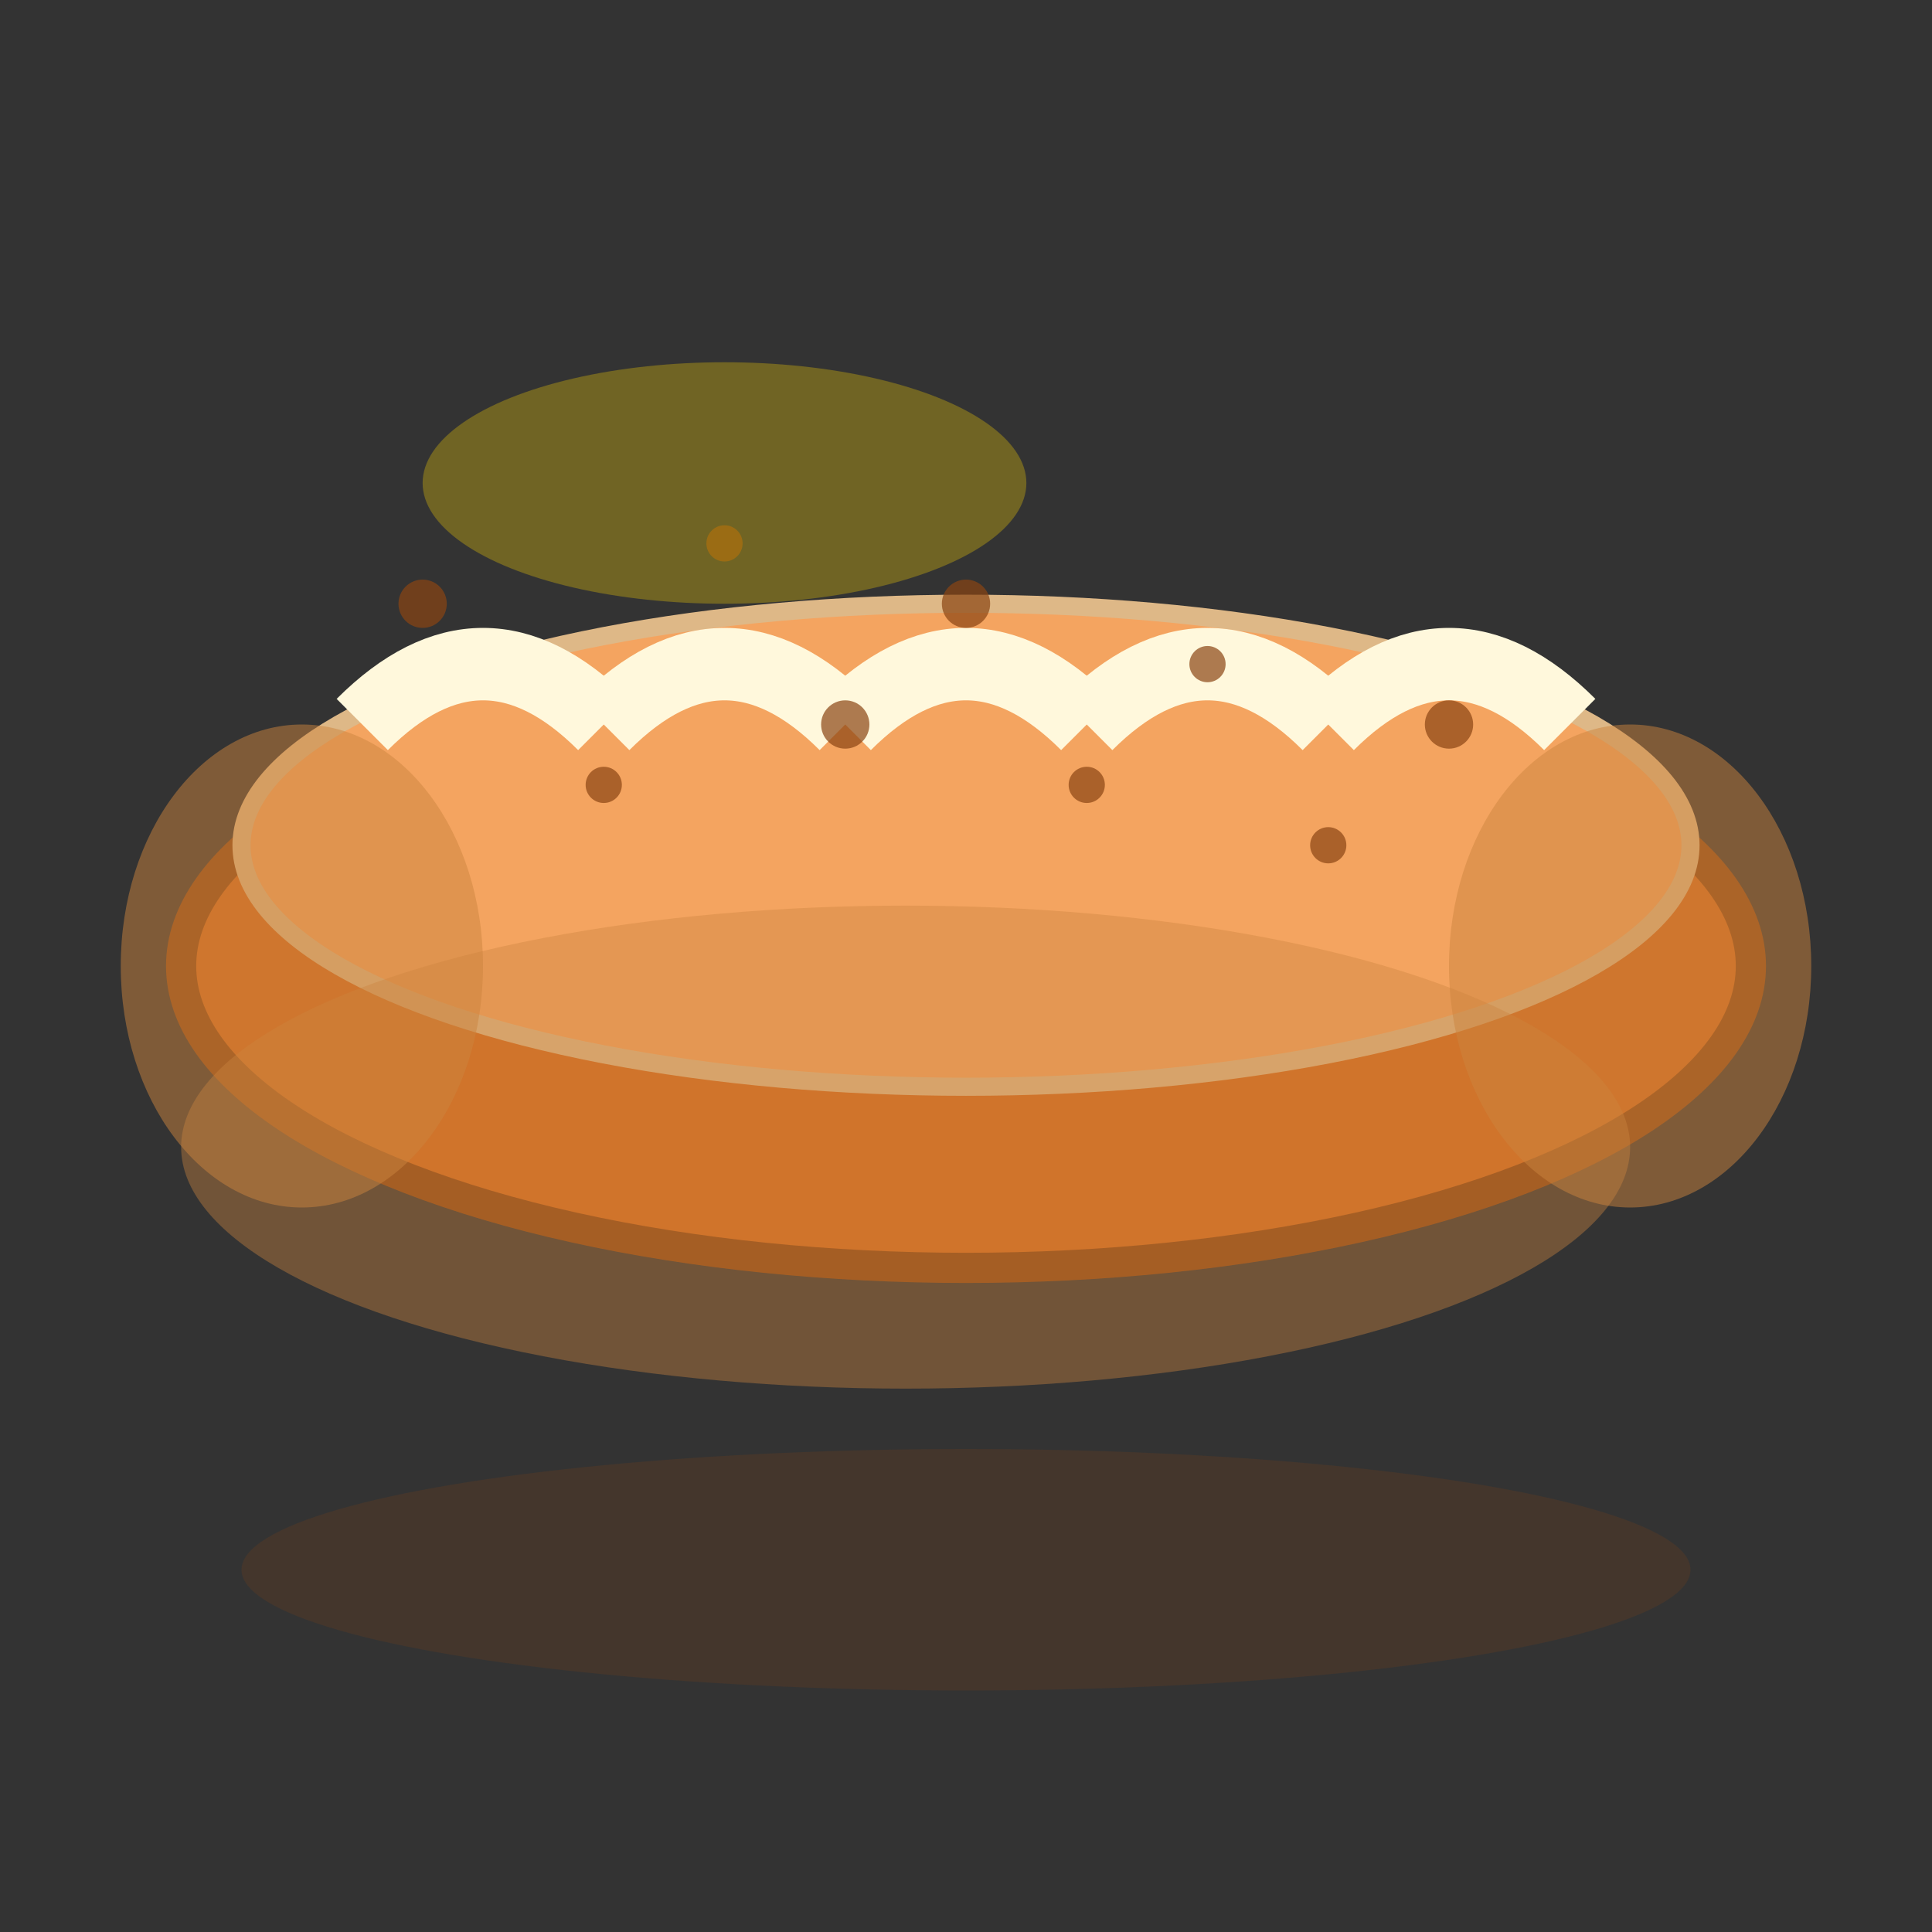 <svg width="32" height="32" viewBox="0 0 32 32" xmlns="http://www.w3.org/2000/svg">
  <rect x="0" y="0" width="32" height="32" fill="#333333" stroke="none"/>
  <!-- パンの本体（楕円形のローフ） -->
  <ellipse cx="16" cy="16" rx="13" ry="5" fill="#D2691E" stroke="#8B4513" stroke-width="0.5"/>
  
  <!-- パンの上部（明るい部分） -->
  <ellipse cx="16" cy="14" rx="12" ry="4" fill="#F4A460" stroke="#DEB887" stroke-width="0.3"/>
  
  <!-- パンのスコア（切り込み）3本 -->
  <path d="M 6 12 Q 8 10 10 12" stroke="#FFF8DC" stroke-width="1.2" fill="none"/>
  <path d="M 10 12 Q 12 10 14 12" stroke="#FFF8DC" stroke-width="1.2" fill="none"/>
  <path d="M 14 12 Q 16 10 18 12" stroke="#FFF8DC" stroke-width="1.2" fill="none"/>
  <path d="M 18 12 Q 20 10 22 12" stroke="#FFF8DC" stroke-width="1.2" fill="none"/>
  <path d="M 22 12 Q 24 10 26 12" stroke="#FFF8DC" stroke-width="1.2" fill="none"/>
  
  <!-- パンの影（立体感） -->
  <ellipse cx="15" cy="19" rx="12" ry="4" fill="#CD853F" opacity="0.4"/>
  
  <!-- パンの表面のテクスチャ（小さな点） -->
  <circle cx="7" cy="10" r="0.4" fill="#8B4513" opacity="0.7"/>
  <circle cx="12" cy="9" r="0.3" fill="#8B4513" opacity="0.7"/>
  <circle cx="16" cy="10" r="0.4" fill="#8B4513" opacity="0.7"/>
  <circle cx="20" cy="11" r="0.3" fill="#8B4513" opacity="0.7"/>
  <circle cx="24" cy="12" r="0.4" fill="#8B4513" opacity="0.7"/>
  
  <circle cx="10" cy="13" r="0.3" fill="#8B4513" opacity="0.7"/>
  <circle cx="14" cy="12" r="0.4" fill="#8B4513" opacity="0.7"/>
  <circle cx="18" cy="13" r="0.3" fill="#8B4513" opacity="0.7"/>
  <circle cx="22" cy="14" r="0.3" fill="#8B4513" opacity="0.7"/>
  
  <!-- パンの端の立体感 -->
  <ellipse cx="5" cy="16" rx="3" ry="4" fill="#CD853F" opacity="0.5"/>
  <ellipse cx="27" cy="16" rx="3" ry="4" fill="#CD853F" opacity="0.5"/>
  
  <!-- 光沢効果 -->
  <ellipse cx="12" cy="8" rx="5" ry="2" fill="#FFD700" opacity="0.3"/>
  
  <!-- パンの底の影 -->
  <ellipse cx="16" cy="26" rx="12" ry="2" fill="#8B4513" opacity="0.2"/>
</svg>
